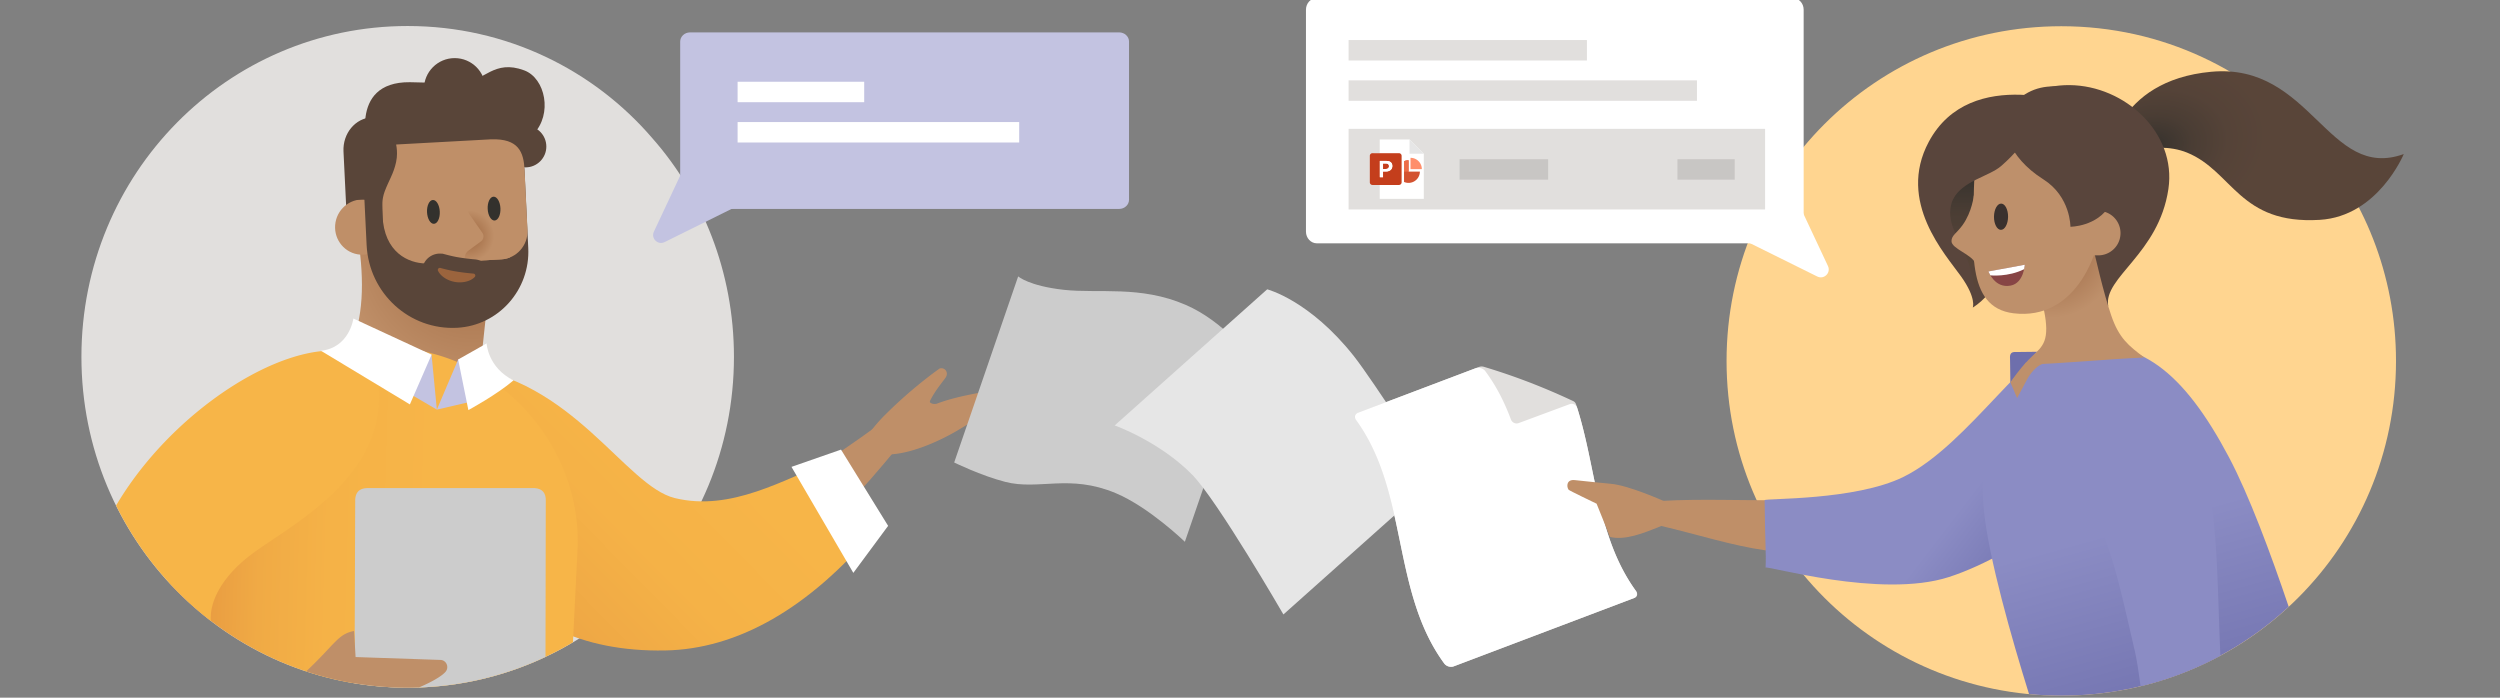 <svg xmlns="http://www.w3.org/2000/svg" viewBox="0 0 516 144"><rect x="0" y="0" width="516" height="144" fill="#808080" stroke="none"/><path fill="#E1DFDD" d="M151.487 73.653c0 37.799-30.063 68.282-67.34 68.282s-67.341-30.483-67.341-68.282S46.868 5.37 84.146 5.37c20.443 0 38.48 9.145 50.506 23.167 10.22 11.584 16.835 27.435 16.835 45.116z"/><path fill="#BF8F68" d="M180.86 87.997s2.93 4.546 3.494 5.415c-4.7 5.659-15.58 18.72-31.213 30.087 0 0-1.973-.366-5.471-16.383 14.878-5.23 33.19-19.12 33.19-19.12z"/><path fill="#BF8F68" d="M206.069 83.338c-2.975 2.058-4.059 2.916-8.52 5.555-3.326 1.968-10.607 5.505-15.847 4.828l-1.863-4.879.018-.013a32.235 32.235 0 012.764-3.142c5.878-5.882 11.317-9.625 11.335-9.638 1.054-.272 1.874.768 1.272 1.804-.39.636-2.23 2.72-3.272 4.893-.251.524.904.767 1.442.56 3.85-1.478 8.542-2.163 12.004-2.88 1.975-.256 2.708 1.236.667 2.912z"/><linearGradient id="a" gradientUnits="userSpaceOnUse" x1="347.796" y1="-202.097" x2="394.67" y2="-143.155" gradientTransform="scale(1 -1) rotate(-6.892 806.038 1905.946)"><stop offset="0" stop-color="#e79a41"/><stop offset=".22" stop-color="#efa845"/><stop offset=".502" stop-color="#f5b247"/><stop offset=".854" stop-color="#f7b548"/></linearGradient><path fill="url(#a)" d="M94.854 75.64c-6.922 32.085 7.201 59.275 42.46 58.615 14.834-.277 29.675-8.603 43.407-25.025 2.514-3.008-5.73-14.93-9.035-14.151-9.835 3.845-20.76 10.556-32.392 7.727-10.263-2.497-21.05-24.715-44.44-27.166z"/><path fill="#FFF" d="M183.309 108.533l-7.182 9.71-12.768-21.881 10.225-3.561z"/><path fill="none" d="M151.487 73.653c0 37.799-30.063 68.282-67.34 68.282s-67.341-30.483-67.341-68.282S46.868 5.37 84.146 5.37c20.443 0 38.48 9.145 50.506 23.167 10.22 11.584 16.835 27.435 16.835 45.116z"/><radialGradient id="b" cx="3479.768" cy="190.87" r="28.879" gradientTransform="matrix(-.979 -.173 -.196 1.109 3542.562 437.26)" gradientUnits="userSpaceOnUse"><stop offset="0" stop-color="#9b643d"/><stop offset="1" stop-color="#bf8f68"/></radialGradient><path fill="url(#b)" d="M72.7 42.203c8.654.73 17.204-.225 25.851.548 3.631 11.248 1.779 21.348.81 31.176-.253 2.568.43 4.068 2.237 5.73-3.57 1.668-7.66 3.58-11.395 4.847-6.575-3.781-13.09-8.055-19.813-11.522 1.9-1.691 2.773-2.98 3.44-5.88 1.617-7.013.834-14.969-1.13-24.899z"/><path fill="#594539" d="M106.478 42.371L71.532 44.29l-.635-13.025c-.181-3.709 2.425-6.866 5.822-7.053l22.647-1.243c3.395-.187 6.294 2.667 6.475 6.374l.636 13.028z"/><path fill="#594539" d="M96.305 32.58c-2.164-.077-9.334-4.302-13.656-4.245-5.258.07-6.564 2.919-6.564 2.919s-4.513-14.401 8.512-14.287c3.816.034 7.986.383 10.919.147 4.459-.358 6.429-4.924 12.687-2.589 4.35 1.623 5.923 9.022 1.868 13.188-3.16 3.247-10.596 4.982-13.766 4.868z"/><circle fill="#594539" cx="93.847" cy="18.337" r="6.344"/><circle fill="#594539" cx="108.462" cy="30.245" r="4.302"/><ellipse transform="rotate(-79.986 74.788 46.871)" fill="#BF8F68" cx="74.791" cy="46.873" rx="5.707" ry="5.628"/><path fill="#594539" d="M94.375 67.653c-9.847.538-18.222-7.111-18.706-17.085l-.982-20.26 26.605-1.454c3.668-.2 6.787 2.648 6.968 6.363l.774 15.978c.418 8.624-6.145 15.992-14.659 16.458z"/><path fill="#BF8F68" d="M103.463 53.532l-15.025.835c-3.143.171-8.492-1.423-9.38-8.559l-.515-12.047c-.1-2.07 1.475-3.84 3.519-3.951l19.245-1.052c5.767-.207 6.787 2.648 6.967 6.363l.6 12.336c.154 3.183-2.268 5.903-5.411 6.075z"/><path fill="none" d="M103.463 53.532l-18.205.995c-3.143.172-5.816-2.27-5.971-5.453l-.599-12.327c-.18-3.72 2.65-6.898 6.322-7.098l16.297-.891c3.667-.2 6.787 2.648 6.967 6.363l.6 12.336c.154 3.183-2.268 5.903-5.411 6.075z"/><radialGradient id="c" cx="96.685" cy="97.297" r="5.316" gradientTransform="matrix(1 0 0 -1 0 146)" gradientUnits="userSpaceOnUse"><stop offset="0" stop-color="#9b643d"/><stop offset="1" stop-color="#bf8f68"/></radialGradient><path fill="url(#c)" d="M105.25 53.134l-.676-15.687-8.626.423.178 3.805a5.422 5.422 0 00.973 2.857l2.462 3.515c.4.57.27 1.361-.29 1.774l-2.574 1.9a1.888 1.888 0 00-.761 1.6l.027.628 7.5-.417a5.635 5.635 0 001.787-.398z"/><path fill="#594539" stroke="#594539" stroke-width="6.518" stroke-miterlimit="10" d="M90.424 56.213c.697 1.321 2.12 2.056 3.499 2.301 1.379.214 2.936.053 4.074-1.029a.412.412 0 00.02-.576.396.396 0 00-.258-.127l-.079-.006a46.135 46.135 0 01-3.398-.415c-1.107-.174-2.115-.41-3.356-.742l-.031-.008a.414.414 0 00-.505.297.422.422 0 00.034.305z"/><path fill="#9B643D" d="M90.915 55.31c1.243.333 2.246.573 3.352.744 1.1.178 2.175.308 3.396.411l.063.006a.413.413 0 01.262.698c-.54.558-1.251.844-1.947.991a5.623 5.623 0 01-2.13.035 5.653 5.653 0 01-2.008-.75c-.614-.377-1.166-.89-1.495-1.55a.42.42 0 01.483-.592l.024.007z"/><ellipse transform="rotate(-2.642 89.458 43.738)" fill="#33312D" cx="89.455" cy="43.736" rx="1.318" ry="2.463"/><ellipse transform="rotate(-2.642 101.977 43.057)" fill="#33312D" cx="101.974" cy="43.055" rx="1.318" ry="2.463"/><path fill="#594539" d="M72.52 41.281l2.286-.112c1.758-.086 4.057 1.704 4.057 1.704s-.074-1.707.533-3.345c.834-2.249 1.845-3.662 2.36-6.077.515-2.415-.187-4.353-.187-4.353l-9.554.468.504 11.715z"/><linearGradient id="d" gradientUnits="userSpaceOnUse" x1="41.102" y1="239.667" x2="90.68" y2="241.016" gradientTransform="translate(0 -134)"><stop offset="0" stop-color="#e79a41"/><stop offset=".015" stop-color="#e89b41"/><stop offset=".256" stop-color="#f0aa45"/><stop offset=".544" stop-color="#f5b247"/><stop offset="1" stop-color="#f7b548"/></linearGradient><path fill="url(#d)" d="M85.223 72.128C62.54 68.58 40.589 82.178 36.87 102.74l-.092-.012-.176 1.768c-.092.71-.164 1.42-.212 2.127l-1.37 13.775c12.273 13.26 29.715 21.536 49.125 21.536a66.445 66.445 0 0034.114-9.374l.927-18.833h-.005c1.125-19.209-13.017-38.325-33.96-41.6z"/><linearGradient id="e" gradientUnits="userSpaceOnUse" x1="4131.581" y1="-230.041" x2="4131.581" y2="-230.041" gradientTransform="scale(-1) rotate(10.248 1563.466 -23602.263)"><stop offset="0" stop-color="#dddbd8"/><stop offset=".876" stop-color="#dddbd8"/></linearGradient><linearGradient id="f" gradientUnits="userSpaceOnUse" x1="-4251.254" y1="-230.038" x2="-4251.254" y2="-230.038" gradientTransform="matrix(.984 .178 .178 -.984 4300.043 677.458)"><stop offset="0" stop-color="#dddbd8"/><stop offset=".876" stop-color="#dddbd8"/></linearGradient><path fill="#F7B548" d="M23.96 104.343a68.096 68.096 0 0019.565 23.82c-.338-4.272 2.655-9.505 8.539-13.87 8.758-6.5 30.45-17.094 25.442-38.695-10.473-10.388-39.878 5.568-53.546 28.745z"/><g><path fill="#C3C3E1" d="M76.125 68.14l12.95 5.069 1.091 11.335-15.38-9z"/><path fill="#FFF" d="M84.6 83.471l4.476-10.263-16.138-7.464s-.786 6.014-6.694 6.655C66.24 72.399 84.6 83.47 84.6 83.47z"/></g><g><path fill="#C3C3E1" d="M99.23 72.947L94.565 74.2l-4.397 10.343 10.146-2.365z"/><path fill="#FFF" d="M96.672 84.641l-2.108-10.44 5.87-3.32s.232 4.98 5.55 7.626c-3.396 2.935-9.312 6.134-9.312 6.134z"/></g><path fill="#CCC" d="M110.176 100.738l-34.221.004c-1.781-.013-2.66.882-2.64 2.684l-.143 37.599c3.572.59 7.234.91 10.974.91a66.49 66.49 0 0028.444-6.358l.057-32.178c.046-1.715-.778-2.602-2.47-2.66z"/><path fill="#BF8F68" d="M90.975 136.211l-17.581-.596s-.305-5.38-.332-5.375c-3.324.626-3.878 2.704-9.867 8.327a66.686 66.686 0 0020.951 3.368c.791 0 1.574-.033 2.359-.06 2.512-1.074 4.618-2.26 5.439-3.2.805-.915.236-2.366-.969-2.464z"/><path fill="#CCC" d="M196.944 95.456l13.206-38.413s2.171 1.967 9.389 2.772 15.803-.945 25.168 3.104c7.83 3.387 13.056 10.493 13.056 10.493l-13.206 38.413s-7.394-7.16-14.284-10.044c-9.587-4.013-15.819-.532-22.776-2.318-5.071-1.302-10.553-4.007-10.553-4.007z"/><path fill="#E6E6E6" d="M230.073 87.81l31.475-28.094s8.761 2.227 17.903 13.804c4.033 5.106 16.92 25.21 16.92 25.21l-31.476 28.094s-13.582-23.47-18.793-28.808c-6.722-6.886-16.03-10.207-16.03-10.207z"/><g><path fill="#E1DFDD" d="M305.303 75.725l-25.11 9.509c-.603.229-.749.845-.354 1.387 10.947 14.983 7.282 35.427 18.297 50.384.398.541 1.23.786 1.835.558l37.366-14.15c.602-.229.752-.846.356-1.388-8.243-11.323-8.171-25.754-12.399-38.578a1.117 1.117 0 00-.585-.663c-5.52-2.587-11.517-4.996-18.412-7.068-.345-.105-.704-.1-.994.01z"/><path fill="#FFF" d="M337.238 123.45l-37.169 14.076c-.657.248-1.566-.018-1.998-.61-10.914-14.919-7.321-35.262-18.167-50.207-.43-.59-.27-1.263.388-1.513l24.28-9.194c.655-.248 1.558.015 1.993.602 2.312 3.119 3.986 6.476 5.29 9.971.242.654.95.99 1.605.747l10.493-3.894a1.202 1.202 0 011.581.764c3.977 12.602 4.075 26.654 12.095 37.744.427.592.267 1.264-.391 1.514z"/></g><g><path fill="#FFD590" d="M494.534 74.499c0 38.244-30.842 69.086-69.086 69.086s-69.087-30.842-69.087-69.086 30.842-69.087 69.087-69.087c20.972 0 39.478 9.253 51.814 23.44 10.487 11.72 17.272 27.758 17.272 45.647z"/><path fill="#BF8F68" d="M386.896 111.091c15.019-5.742 18.052-15.258 3.263-10.384-12.464 4.108-31.732 1.798-47.047 2.672-.843 1.983-.757 3.153-.344 5.15 15.685 3.686 27.362 8.973 44.128 2.562z"/><linearGradient id="g" gradientUnits="userSpaceOnUse" x1="408.102" y1="100.159" x2="426.873" y2="114.598"><stop offset="0" stop-color="#8b8cc4"/><stop offset="1" stop-color="#6e6fac"/></linearGradient><path fill="url(#g)" d="M427.889 69.688c-9.044.78-21.324 21.978-35 28.735-10.01 4.946-28.673 4.393-28.67 4.814.077 8.882.345 10.885.195 13.935.03-.596 23.76 6.502 37.876 1.917 14.448-4.693 34.747-19.689 39.048-31.327s-4.406-18.856-13.45-18.074z"/><path fill="#BF8F68" d="M332.3 110.827c3.11.736 6.74-.707 10.515-2.226l.717-5.129s-7.466-3.363-11.163-3.627c-.025-.005-6.172-.6-7.288-.746-1.739-.217-1.8 1.286-1.322 1.985.11.163 5.78 2.88 5.78 2.88l2.762 6.863z"/><g><path fill="none" d="M494.534 74.499c0 38.244-30.842 69.086-69.086 69.086s-69.087-30.842-69.087-69.086 30.842-69.087 69.087-69.087c20.972 0 56.75-3.45 69.086 10.738 10.486 11.72 0 40.46 0 58.349z"/><path fill="#9A6541" d="M416.728 54.558c-.066.655-.31 1.187-.72 1.68a3.294 3.294 0 01-1.626 1.042 3.534 3.534 0 01-1.87-.004 3.271 3.271 0 01-1.47-.867.607.607 0 01.35-1.023l.098-.014c.256-.037.482-.03.702-.024.216-.023.423-.003.614-.019.386-.01.711-.062 1.02-.117.304-.07.582-.193.893-.364.303-.165.627-.45.944-.685l.157-.118a.57.57 0 01.908.513z"/><radialGradient id="h" cx="1551.471" cy="-356.231" r="21.662" gradientTransform="matrix(.703 -.712 -.854 -.433 -950.94 980.708)" gradientUnits="userSpaceOnUse"><stop offset="0" stop-color="#33312d"/><stop offset=".059" stop-color="#38332e"/><stop offset=".356" stop-color="#4a3d34"/><stop offset=".664" stop-color="#554338"/><stop offset="1" stop-color="#594539"/></radialGradient><path fill="url(#h)" d="M456.423 14.812c20.66-1.895 24.085 22.664 39.717 16.982 0 0-5.294 12.857-17.337 13.584-16.656 1.006-17.928-10.015-27.385-13.876-7.088-2.895-16.399 1.277-16.399 1.277s1.443-16.137 21.404-17.968z"/><path fill="#59453C" d="M447.558 39.01c-1.988 13.429-13.451 18.204-12.42 24.174-2.728 1.336-5.146-3.099-8.366-3.13-11.367-.11-20.49-9.71-20.375-21.443.113-11.733 9.42-21.154 20.786-21.044 11.367.11 22.093 9.837 20.375 21.443z"/><linearGradient id="i" gradientUnits="userSpaceOnUse" x1="438.44" y1="108.953" x2="450.794" y2="153.427"><stop offset="0" stop-color="#8b8cc4"/><stop offset="1" stop-color="#6e6fac"/></linearGradient><path fill="url(#i)" d="M472.389 125.236c-3.744-11.084-8.21-23.07-12.301-30.804-9.415-17.801-18.797-25.145-32.128-22.523-13.332 2.622-20.14 17.428-18.473 33.56 1.015 9.828 5.677 26.138 9.306 37.792 2.19.208 4.408.324 6.655.324 18.153 0 34.63-6.958 46.94-18.349z"/><path fill="#6E6FAC" d="M414.938 78.976l-.068-4.951c-.083-.986.232-1.449 1.236-1.368l4.37-.051-5.538 6.37z"/><path fill="#BE906B" d="M416.333 82.153l2.27-4.237c.74-1.217 2.108-2.7 3.232-2.858l-3.674-.245c-1.012 1.05-2.982 3.698-3.215 4.107l1.387 3.233z"/><path fill="#8B8CC4" d="M443.197 80.258c-10.554-4.4-20.142 8.595-13.915 19.817 6.235 11.235 7.568 17.945 11.358 34.35.373 1.612.792 4.367 1.173 7.204a68.633 68.633 0 0016.474-6.298c-1.1-25.151.006-48.78-15.09-55.073z"/><radialGradient id="j" cx="612.219" cy="-168.4" r="14.01" gradientTransform="scale(1 -1) rotate(-1.645 4585.037 6473.575)" gradientUnits="userSpaceOnUse"><stop offset="0" stop-color="#9a6541"/><stop offset="1" stop-color="#be906b"/></radialGradient><path fill="url(#j)" d="M435.742 65.064c-1.608-4.731-3.138-11.485-4.366-16.7-4.16 1.557-8.23 3.398-12.241 5.325.927 4.427 3.136 9.748 3.207 14.057.07 4.309-2.31 4.66-4.53 7.54 8.256-.27 16.493-1.128 24.766-1.5-3.253-2.434-5.23-3.991-6.836-8.722z"/><path fill="#59453C" d="M429.5 22.012c-.66 1.843-3.746 7.98-9.238 12.725-5.394 4.66-3.086 22.425-13.089 28.758 0 0 .83-1.875-2.385-6.41-3.214-4.536-13.315-15.43-6.688-27.816 8.68-16.223 31.4-7.257 31.4-7.257z"/><linearGradient id="k" gradientUnits="userSpaceOnUse" x1="741.855" y1="-514.44" x2="741.855" y2="-537.659" gradientTransform="matrix(1 .01 .01 -1 -328.995 -486.396)"><stop offset="0" stop-color="#33312d"/><stop offset=".059" stop-color="#38332e"/><stop offset=".356" stop-color="#4a3d34"/><stop offset=".664" stop-color="#554338"/><stop offset="1" stop-color="#594539"/></linearGradient><path fill="url(#k)" d="M407.578 36.127s-3.756 2.574-4.71 5.582c-1.266 3.989 1.151 6.97 2.7 10.62 1.495 3.523 2.104 7.785 2.104 7.785l5.377-15.24-5.47-8.747z"/><radialGradient id="l" cx="755.197" cy="-528.911" r="6.813" gradientTransform="matrix(1 .01 .01 -1 -328.995 -486.396)" gradientUnits="userSpaceOnUse"><stop offset="0" stop-color="#9b643d"/><stop offset="1" stop-color="#bf8f68"/></radialGradient><path fill="url(#l)" d="M421.06 37.683l-10.385-.1-.182 18.81 10.384.101.182-18.81z"/><ellipse transform="matrix(.01 -1 1 .01 365.202 458.26)" fill="#3A312E" cx="413.964" cy="44.749" rx="2.71" ry="1.454"/><ellipse transform="matrix(.01 -1 1 .01 378.922 472.534)" fill="#3A312E" cx="428.031" cy="44.959" rx="2.71" ry="1.454"/><path fill="#BE906B" d="M417.146 49.902c-.044 1.217 3.008 2.726 3.75 4.561 3.179-3.483.555-14.018.555-14.018s-.654 4.107-2.007 6.14c-1.152 1.73-2.253 2.1-2.298 3.317z"/><path fill="#BE906B" d="M421.204 22.722c-9.307-.09-13.693 6.823-13.783 16.13-.115 11.819-1.904 24.599 8.184 25.813 12.576 1.513 18.583-11.923 18.698-23.741.09-9.308-3.792-18.112-13.099-18.202z"/><path fill="#874545" d="M410.416 56.028l7.497-1.388s-.179 3.746-2.881 4.3c-3.309.68-4.616-2.912-4.616-2.912z"/><path fill="#FFF" d="M417.913 54.64l-7.498 1.387s.127.348.401.806c.001 0 3.628.402 6.966-1.277.112-.535.13-.916.13-.916z"/><path fill="#BE906B" d="M402.79 49.763c-.016 1.568 4.183 2.737 4.926 4.572 3.178-3.483-.317-14.026-.317-14.026s-.331 3.365-2.313 6.136c-1.208 1.691-2.285 2.1-2.297 3.318z"/><ellipse transform="matrix(.01 -1 1 .01 364.146 457.172)" fill="#3A312E" cx="412.887" cy="44.738" rx="2.71" ry="1.454"/><path fill="#BE906B" d="M433.126 52.707l-4.816-.046.089-9.178 4.816.046a4.59 4.59 0 01-.089 9.178z"/><path fill="#59453C" d="M414.396 23.17c-1.606 2.676-.089 9.143 7.332 13.835 5.686 3.595 5.605 9.798 5.605 9.798s5.555-.01 8.169-4.5c2.517-4.322 2.785-14.578-1.357-19.446-5.433-6.386-15.294-7.11-19.749.314z"/><path fill="#59453C" d="M422.687 20.97c-.69 1.928-3.917 8.345-9.66 13.305-2.516 2.174-7.867 2.977-9.93 6.836-1.79 3.35-8.107.59-3.216-8.728 8.94-17.033 22.806-11.412 22.806-11.412z"/></g></g><g><path fill="#FFF" d="M269.55 47.813V1.996c0-1.326 1.014-2.411 2.252-2.411h98.222c1.238 0 2.25 1.085 2.25 2.411v45.817c0 1.326-1.012 2.411-2.25 2.411h-98.222c-1.238 0-2.251-1.085-2.251-2.411z"/><path fill="#FFF" d="M359.11 49.156l12.683-5.956 5.5 11.712c.658 1.401-.818 2.847-2.205 2.16l-15.977-7.916z"/><path fill="#E1DFDD" d="M278.348 8.266h49.193v4.22h-49.193zM278.348 16.585h71.904v4.22h-71.904zM278.348 26.593h85.966v16.639h-85.966z"/><path fill="#C8C6C4" d="M301.256 32.862h18.281v4.22h-18.281zM346.229 32.862h11.816v4.22h-11.816z"/><path fill="#FFF" d="M293.873 41.045h-9.096V28.779h6.146l2.95 2.95z"/><path fill="#E6E6E6" d="M290.923 31.73h2.95l-2.95-2.951z"/><g><path fill="#D35230" d="M290.726 35.415V33.08c-1.285 0-2.336 1.05-2.336 2.335s1.051 2.335 2.336 2.335a2.342 2.342 0 002.335-2.335h-2.335z"/><path fill="#ED6C47" d="M290.726 33.08a2.342 2.342 0 00-2.336 2.335h2.336V33.08z"/><path fill="#FFF" d="M289.243 38.178h-5.468a.549.549 0 01-.547-.547v-5.468c0-.301.246-.547.547-.547h5.468c.301 0 .547.246.547.547v5.468c0 .301-.246.547-.547.547z"/><path fill="#C43E1C" d="M288.748 38.178h-5.469a.549.549 0 01-.547-.547v-5.468c0-.301.246-.547.547-.547h5.469c.3 0 .547.246.547.547v5.468c0 .301-.246.547-.547.547z"/><path fill="#FFF" d="M286.134 33.222c.4 0 .707.09.92.269.212.179.318.438.318.778 0 .218-.052.412-.157.582-.106.17-.255.302-.449.396a1.524 1.524 0 01-.674.141h-.638v1.185h-.654v-3.35h1.334zm-.68 1.654h.563c.22 0 .386-.049.498-.148.112-.099.168-.243.168-.433 0-.37-.215-.554-.645-.554h-.584v1.135z"/><path fill="#FFF" d="M286.134 33.222c.4 0 .707.09.92.269.212.179.318.438.318.778 0 .218-.052.412-.157.582-.106.17-.255.302-.449.396a1.524 1.524 0 01-.674.141h-.638v1.185h-.654v-3.35h1.334zm-.68 1.654h.563c.22 0 .386-.049.498-.148.112-.099.168-.243.168-.433 0-.37-.215-.554-.645-.554h-.584v1.135z"/><path fill="#FF8F6B" d="M291.132 32.573a2.342 2.342 0 012.335 2.336h-2.335v-2.336z"/></g></g><g><path fill="#C3C3E1" d="M233.031 41.227V8.582c0-1.042-.913-1.895-2.03-1.895h-88.58c-1.117 0-2.03.853-2.03 1.895v32.645c0 1.042.913 1.895 2.03 1.895H231c1.117 0 2.03-.853 2.03-1.895z"/><path fill="#C3C3E1" d="M153.146 42.054l-12.682-5.956-5.5 11.712c-.658 1.401.818 2.847 2.205 2.16l15.977-7.916z"/><path fill="#FFF" d="M152.242 16.873h26.127v4.22h-26.127zM152.242 25.193h58.12v4.22h-58.12z"/></g></svg>